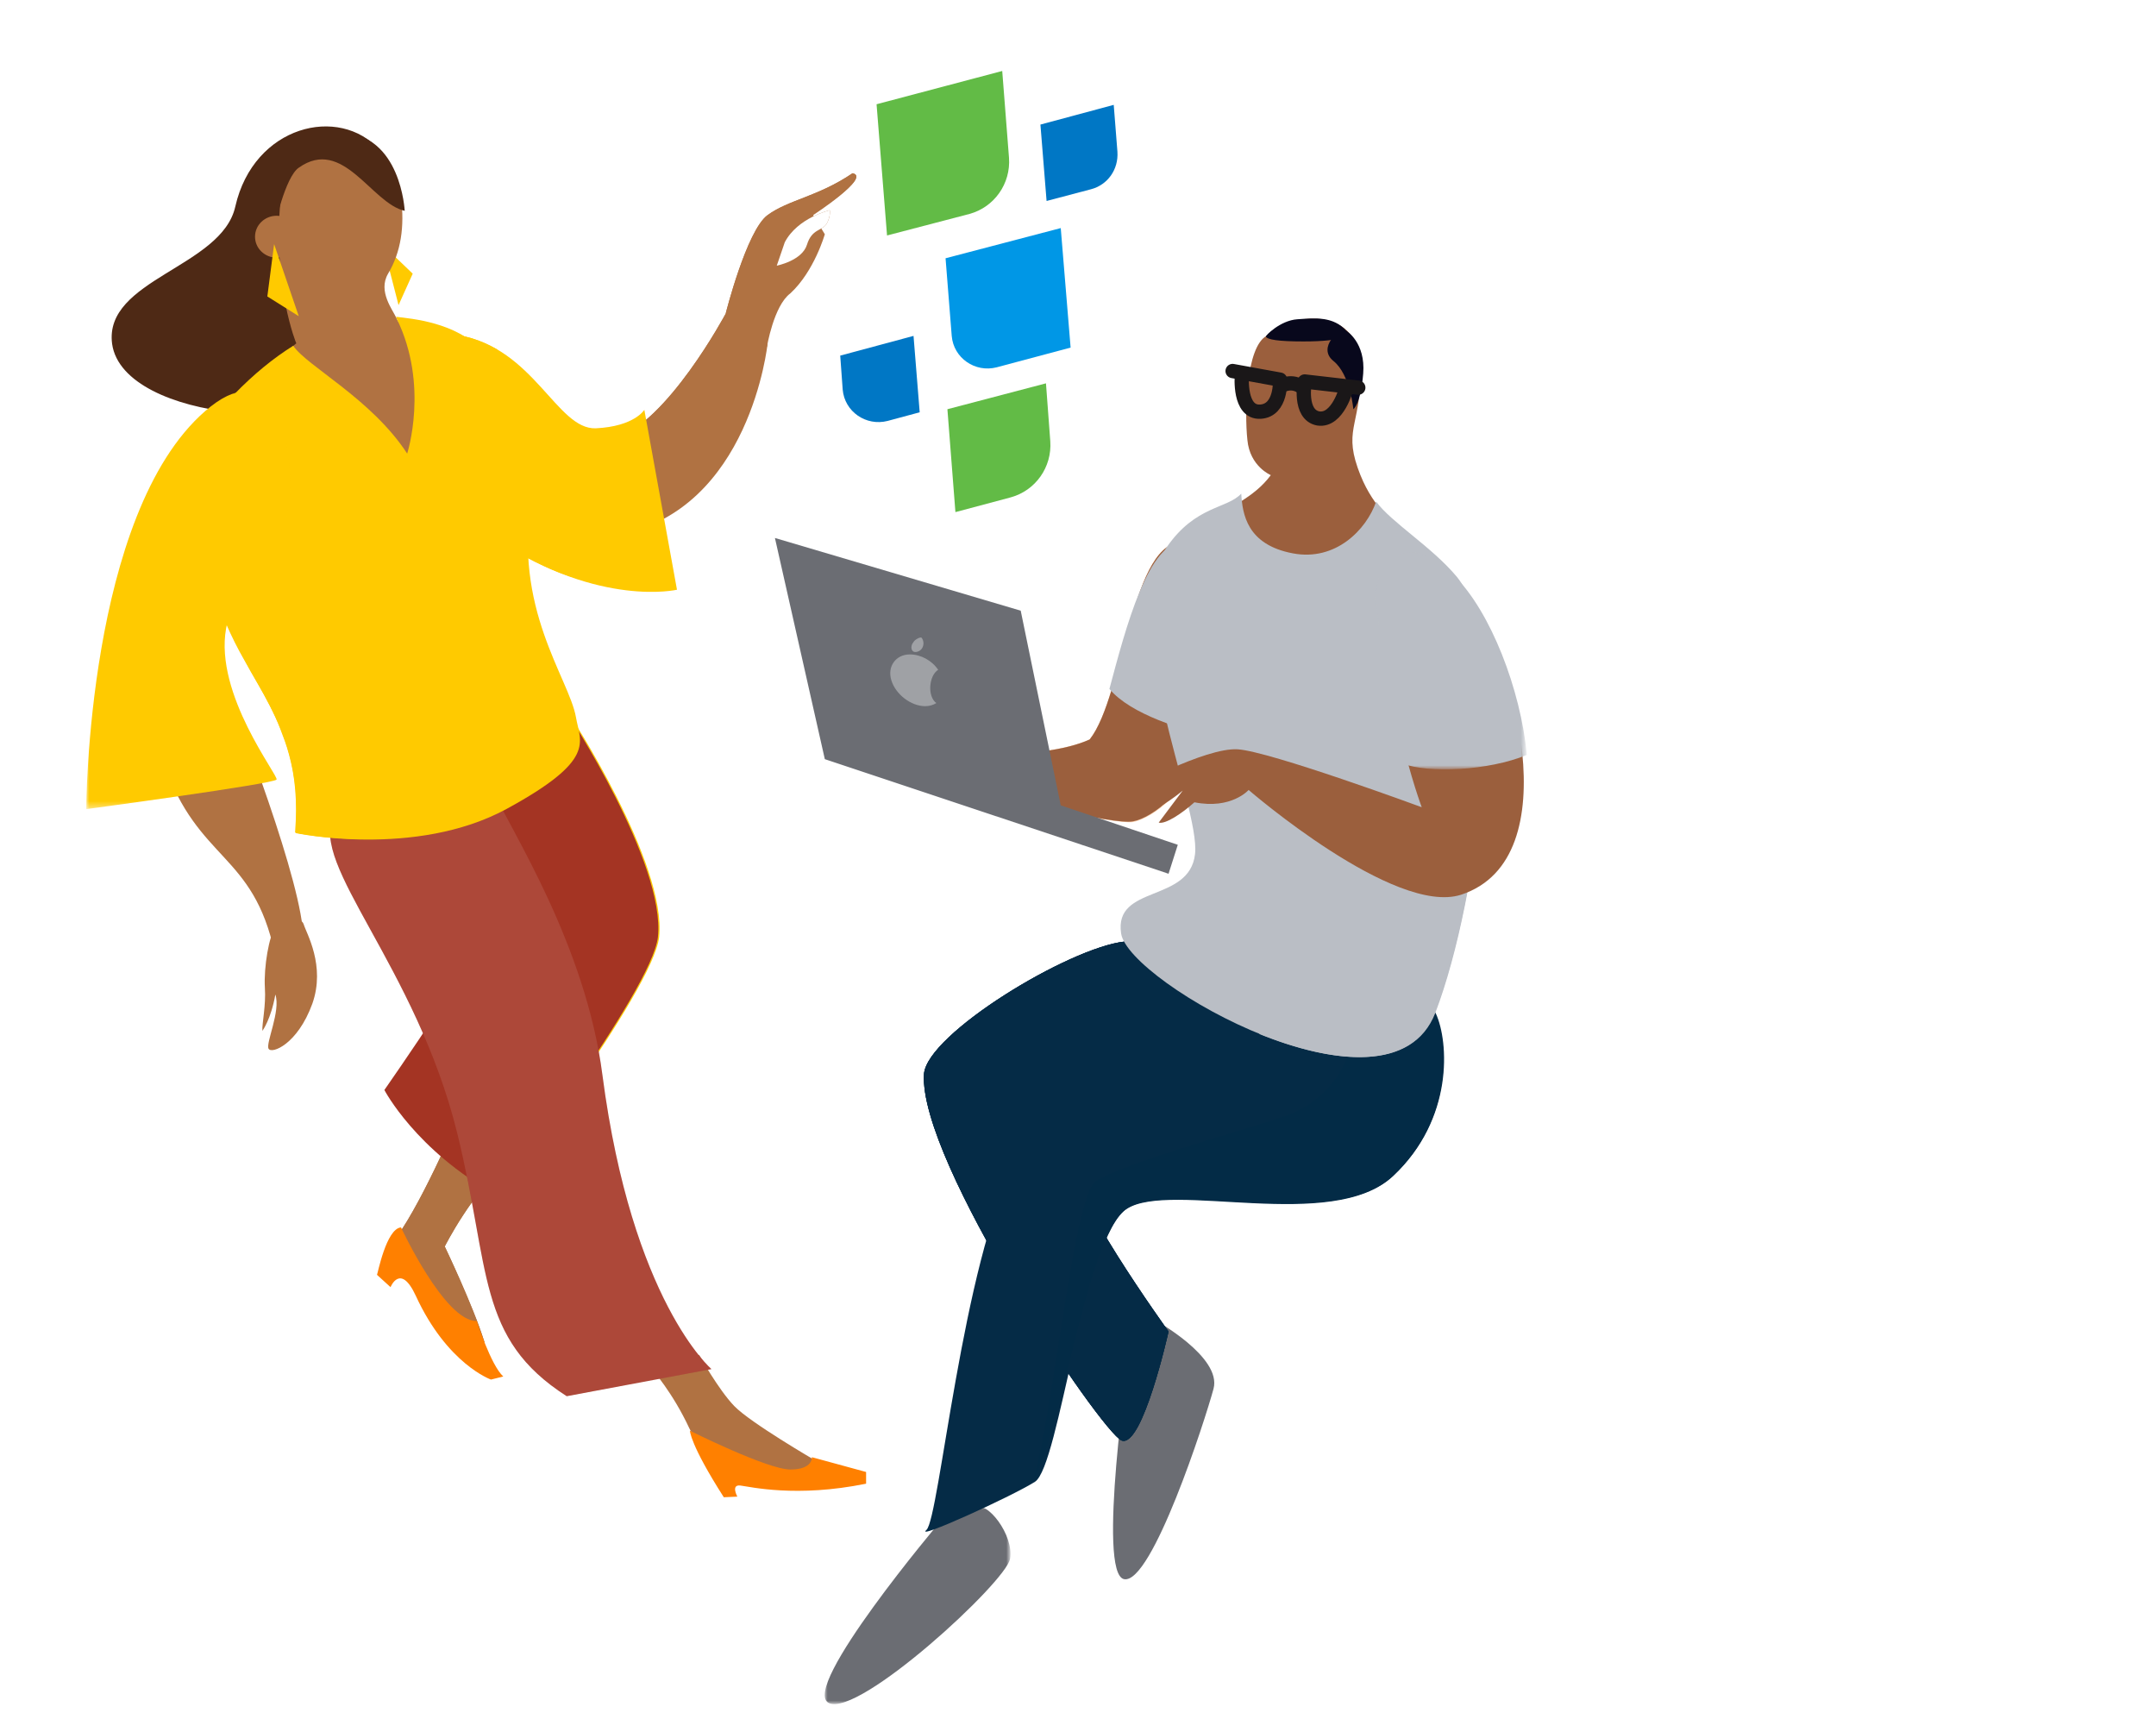 <?xml version="1.0" encoding="utf-8"?>
<!-- Generator: Adobe Illustrator 24.1.2, SVG Export Plug-In . SVG Version: 6.00 Build 0)  -->
<svg version="1.1" id="Layer_1" xmlns="http://www.w3.org/2000/svg" xmlns:xlink="http://www.w3.org/1999/xlink" x="0px" y="0px"
	 viewBox="0 0 350 278" style="enable-background:new 0 0 350 278;" xml:space="preserve">
<style type="text/css">
	.st0{fill-rule:evenodd;clip-rule:evenodd;fill:#B07242;}
	.st1{fill-rule:evenodd;clip-rule:evenodd;fill:#FFFFFF;}
	.st2{fill-rule:evenodd;clip-rule:evenodd;fill:#FF8000;}
	.st3{fill-rule:evenodd;clip-rule:evenodd;fill:#6B6D73;}
	.st4{fill-rule:evenodd;clip-rule:evenodd;fill:#052B46;}
	.st5{fill-rule:evenodd;clip-rule:evenodd;fill:#FDD2AF;}
	.st6{fill-rule:evenodd;clip-rule:evenodd;fill:#FACFAD;}
	.st7{fill-rule:evenodd;clip-rule:evenodd;fill:#9B5F3D;}
	.st8{fill-rule:evenodd;clip-rule:evenodd;fill:#4E2915;}
	.st9{fill-rule:evenodd;clip-rule:evenodd;fill:#FFCA00;}
	.st10{fill-rule:evenodd;clip-rule:evenodd;fill:#FFCD06;}
	.st11{fill-rule:evenodd;clip-rule:evenodd;fill:#A43423;}
	.st12{fill-rule:evenodd;clip-rule:evenodd;fill:#BABEC5;}
	.st13{filter:url(#Adobe_OpacityMaskFilter);}
	.st14{mask:url(#mask-2_1_);fill-rule:evenodd;clip-rule:evenodd;fill:#6B6D73;}
	.st15{fill-rule:evenodd;clip-rule:evenodd;fill:#FFFFFF;fill-opacity:0.1;}
	.st16{fill-rule:evenodd;clip-rule:evenodd;fill:#032B46;}
	.st17{filter:url(#Adobe_OpacityMaskFilter_1_);}
	.st18{mask:url(#mask-4_1_);fill-rule:evenodd;clip-rule:evenodd;fill:#BABEC5;}
	.st19{fill-rule:evenodd;clip-rule:evenodd;fill:#08081C;}
	.st20{fill:none;stroke:#1A1718;stroke-width:2.319;stroke-linecap:round;stroke-linejoin:round;}
	.st21{filter:url(#Adobe_OpacityMaskFilter_2_);}
	.st22{mask:url(#mask-6_1_);fill-rule:evenodd;clip-rule:evenodd;fill:#FFCA00;}
	.st23{fill-rule:evenodd;clip-rule:evenodd;fill:#62BB46;}
	.st24{fill-rule:evenodd;clip-rule:evenodd;fill:#0097E6;}
	.st25{fill-rule:evenodd;clip-rule:evenodd;fill:#0077C5;}
	.st26{fill:none;stroke:#1A1718;stroke-width:2.319;}
	.st27{fill-rule:evenodd;clip-rule:evenodd;fill:#9FA1A5;}
	.st28{fill-rule:evenodd;clip-rule:evenodd;fill:none;}
</style>
<g id="Group" transform="translate(929, 102)">
	<g id="Group-120" transform="translate(14, 11.62)">
		<path id="Fill-1" class="st0" d="M-865.2-56.7c8.5,6.9,13.3,16.7,21.9,14.3c8.6-2.5,18.1-20.3,18.1-20.3l6.8,4.9
			c0,0-2.8,27-24.3,31s-26.6-5.1-29.3-11.2S-873.5-63.4-865.2-56.7"/>
		<path id="Fill-3" class="st0" d="M-825.2-62.7c0,0,3.4-13.5,6.8-16c3.4-2.5,8.2-3,13.8-6.8c3.1,0.6-6.4,6.8-6.4,6.8l1.9,3.1
			c0,0-1.7,6-5.6,9.6c-2.7,2-3.8,8.7-3.8,8.7L-825.2-62.7z"/>
		<path id="Fill-5" class="st0" d="M-804.6-85.5c-5.6,3.8-10.4,4.3-13.8,6.8c-3.4,2.5-6.8,16-6.8,16s-9.5,17.8-18.1,20.3
			c-8.6,2.5-13.4-7.4-21.9-14.3c-8.4-6.7-9.6,12.5-6.9,18.6c2.8,6.1,7.8,15.2,29.3,11.2c20.7-3.9,24-29.1,24.2-30.9
			c0.3-1.5,1.4-6.6,3.7-8.3c3.9-3.6,5.6-9.6,5.6-9.6l-1.9-3.1C-811.1-78.7-801.5-84.9-804.6-85.5"/>
		<path id="Fill-7" class="st0" d="M-816.9-70.5c0,0,4.1-0.8,4.9-3.4c0.8-2.6,2.4-2.2,3.2-3.4c0.7-1.3,0.5-2.2,0.5-2.2
			s-5.2,1.2-7.3,5.2"/>
		<path id="Fill-9" class="st1" d="M-816.9-70.5c0,0,4.1-0.8,4.9-3.4c0.8-2.6,2.4-2.2,3.2-3.4c0.7-1.3,0.5-2.2,0.5-2.2
			s-5.2,1.2-7.3,5.2"/>
		<path id="Fill-11" class="st0" d="M-860.4,74.8c-6,5.1-10.4,13.9-10.4,13.9s4.6,9.6,6.4,15.4c0.6,1.9-16.6-13.6-14.3-16.8
			c4.7-6.5,10.7-21,10.7-21L-860.4,74.8z"/>
		<path id="Fill-13" class="st0" d="M-860.4,74.8c-6,5.1-10.4,13.9-10.4,13.9s4.6,9.6,6.4,15.4c0.6,1.9-16.6-13.6-14.3-16.8
			c4.7-6.5,10.7-21,10.7-21L-860.4,74.8z"/>
		<path id="Fill-15" class="st2" d="M-877.9,85.6c0,0,7.1,15.3,12.3,15.2c0,0,2.3,7.2,4.3,9l-2,0.5c0,0-7.1-2.5-12.2-13.6
			c-2.5-5.4-4.1-1.4-4.1-1.4l-2.2-2C-881.7,93.2-880.3,85.8-877.9,85.6"/>
		<path id="Fill-17" class="st3" d="M-759.7,106.2c0,0-5.3,35.7-0.8,36.5c4.5,0.8,13.1-25.7,14.5-30.9c1.4-5.2-9.6-11.2-9.6-11.2
			L-759.7,106.2z"/>
		<path id="Fill-19" class="st4" d="M-760.4,39.2c-9.1,1-32.1,15-32.6,21.5c-0.9,14.2,28.8,58.2,32.1,59.5
			c3.4,1.2,7.6-17.7,7.6-17.7s-17.1-23.7-14.9-27.1c2.1-3.4,33.2,0,41.1-16.9C-718.9,41.7-751.2,38.2-760.4,39.2"/>
		<path id="Fill-21" class="st4" d="M-760.4,39.2c-9.1,1-32.1,15-32.6,21.5c-0.9,14.2,28.8,58.2,32.1,59.5
			c3.4,1.2,7.6-17.7,7.6-17.7s-17.1-23.7-14.9-27.1c2.1-3.4,33.2,0,41.1-16.9C-718.9,41.7-751.2,38.2-760.4,39.2"/>
		<path id="Fill-23" class="st4" d="M-760.4,39.2c-9.1,1-32.1,15-32.6,21.5c-0.9,14.2,28.8,58.2,32.1,59.5
			c3.4,1.2,7.6-17.7,7.6-17.7s-17.1-23.7-14.9-27.1c2.1-3.4,33.2,0,41.1-16.9C-718.9,41.7-751.2,38.2-760.4,39.2"/>
		<path id="Fill-25" class="st5" d="M-750.6-25.6c-8.9-1.1-9.8,25.5-15.7,32.2c-5.8,6.8,10.4,9.5,14.4,4.6
			C-747.8,6.4-745.3-25-750.6-25.6"/>
		<path id="Fill-27" class="st5" d="M-784.7,8.7c10.3,0.5,18.3-1.3,20.8-3.6c2.5-2.4,11.9-1.1,13.4,4c1.4,5.1-5.4,10.1-8.5,10.7
			c-3.1,0.5-21.2-3.8-25.7-6.3C-789.2,10.9-784.7,8.7-784.7,8.7"/>
		<path id="Fill-29" class="st6" d="M-750.6,8.9c3.2-8.8,4.7-33.9,0-34.5c-8.8-1-9.8,24.8-15.5,32c-3.7,1.7-10.4,2.7-18.7,2.3
			c0,0-4.5,2.2,0,4.7c4.5,2.5,22.6,6.9,25.7,6.3c3.1-0.5,9.9-5.6,8.5-10.7C-750.5,9-750.6,9-750.6,8.9"/>
		<path id="Fill-31" class="st7" d="M-750.6,8.9c3.2-8.8,4.7-33.9,0-34.5c-8.8-1-9.8,24.8-15.5,32c-3.7,1.7-10.4,2.7-18.7,2.3
			c0,0-4.5,2.2,0,4.7c4.5,2.5,22.6,6.9,25.7,6.3c3.1-0.5,9.9-5.6,8.5-10.7C-750.5,9-750.6,9-750.6,8.9"/>
		<path id="Fill-33" class="st8" d="M-881.4-89.3c-6.5-7.3-20.4-4-23.4,9.2c-2.2,9.9-21.4,11.8-20,22.3c1.8,12.8,36.9,15,40.1,5.4
			C-881.4-62-881.4-89.3-881.4-89.3"/>
		<polygon id="Fill-35" class="st9" points="-880.8,-73.8 -876,-69.2 -878.3,-64.1 		"/>
		<path id="Fill-37" class="st0" d="M-837.1,108.7c0,0,3.3,3.7,6,9.5c2.7,5.8,12.8,7.3,15.6,7.4c5.4,0.3,4.8-2.2,4.8-2.2
			s-10.5-6.1-13.1-8.8c-2.6-2.7-5.7-8.3-5.7-8.3L-837.1,108.7z"/>
		<path id="Fill-39" class="st10" d="M-870.7,16.5c4.9,12.6,7.7,12,7.7,18.6c0,3.3-17.4,28.2-17.4,28.2s5.1,9.8,18.1,17
			c0,0,25.3-33.1,26.3-41.8c1.3-12-14.7-36.4-14.7-36.4L-870.7,16.5z"/>
		<path id="Fill-41" class="st11" d="M-870.9,16.5c4.9,12.6,7.7,12,7.7,18.6c0,3.3-17.4,28.2-17.4,28.2s5.1,9.8,18.1,17
			c0,0,25.3-33.1,26.3-41.8c1.3-12-14.7-36.4-14.7-36.4L-870.9,16.5z"/>
		<path id="Fill-43" class="st9" d="M-868.5-59.2c12.2,2.1,15.9,15.3,22.2,15.1c6.3-0.3,7.9-3,7.9-3l5.3,29.2c0,0-12.4,2.9-29.1-8
			C-878.9-37-882.7-61.6-868.5-59.2"/>
		<path id="Fill-45" class="st9" d="M-862.3-56.9c-1.8-1-3.8-1.9-6.2-2.3c-14.3-2.5-10.4,22.2,6.3,33.2c8,5.2,14.8,7.8,19.9,6.6
			L-862.3-56.9z"/>
		<path id="Fill-47" class="st12" d="M-762.9-1.8c3.4,4.1,12.1,6.8,17.1,7.7c1.5-10.7-1.4-31.1-4.8-31.5
			C-756.5-26.3-760.3-11.5-762.9-1.8"/>
		<g id="Group-51" transform="translate(119.767, 232.609)">
			<defs>
				<filter id="Adobe_OpacityMaskFilter" filterUnits="userSpaceOnUse" x="-928.9" y="-101.7" width="30.1" height="32.1">
					<feColorMatrix  type="matrix" values="1 0 0 0 0  0 1 0 0 0  0 0 1 0 0  0 0 0 1 0"/>
				</filter>
			</defs>
			<mask maskUnits="userSpaceOnUse" x="-928.9" y="-101.7" width="30.1" height="32.1" id="mask-2_1_">
				<g class="st13">
					<polygon id="path-1_1_" class="st1" points="-928.9,-101.7 -898.8,-101.7 -898.8,-69.6 -928.9,-69.6 					"/>
				</g>
			</mask>
			<path id="Fill-49" class="st14" d="M-910.1-99.3c0,0-23,27.2-18.1,29.5c4.9,2.3,28.7-19.6,29.4-23.4c0.7-3.8-3.8-9.7-5.8-8.3
				C-906.7-100.1-910.1-99.3-910.1-99.3"/>
		</g>
		<path id="Fill-52" class="st0" d="M-897.5-80.7c1.2-13.4,18.4-10.1,19.6-0.8c0.6,4.6,0,8.8-2.1,12.3c-1.7,2.9,0.8,5.9,1.4,7.3
			c1.2,2.8,5.5-0.6,6.4,2.8s2.4,19.8-6.2,21.6c-8.6,1.8-22-6-23.3-14.6l6.8-5.8C-894.9-57.8-898.7-67.2-897.5-80.7"/>
		<path id="Fill-54" class="st11" d="M-888.8,18.9c-4.1,7.7,13.3,24.3,20,51.3c5.5,22.3,3.1,33.4,17.8,42.8l23.5-4.4
			c0,0-12.9-11-17.7-47.7c-2.7-21.1-14.9-39.8-17.4-45.5C-867.9,2.8-881.1,4.5-888.8,18.9"/>
		<path id="Fill-56" class="st15" d="M-888.8,18.9c-4.1,7.7,13.3,24.3,20,51.3c5.5,22.3,3.1,33.4,17.8,42.8l23.5-4.4
			c0,0-12.9-11-17.7-47.7c-2.7-21.1-14.9-39.8-17.4-45.5C-867.9,2.8-881.1,4.5-888.8,18.9"/>
		<path id="Fill-58" class="st9" d="M-849.5,2.8c-1.1-6.3-10.4-17.8-7.1-35.9c0.8-4.6-2-16.7-8.2-23.6c-4.1-4.6-11.4-5.2-13.9-5.5
			c0,0.1,0.1,0.2,0.1,0.3c5.3,10.8,1.7,21.9,1.7,21.9c-5.8-8.9-16.3-14.2-18.5-17.5c-3.2,2-6.4,4.6-9.6,7.9
			c-7.9,8.1-9.2,18.6-1.3,37c5.2,12,12.5,17.8,11.3,34.2c0,0,19.4,4.1,34.2-3.9C-846.1,9.7-848.8,6.9-849.5,2.8"/>
		<path id="Fill-60" class="st9" d="M-883.4,22.6c-1.8-13.5-9.9-24.2-8.8-36.4c1.3-14.8-1.7-28.7-6.9-32.7
			c-3.2-2.4-12.4,10.9-12.4,10.9c-0.1,1.5-0.1,3.1,0,4.8l0,0c0.1,0.8,0.2,1.7,0.3,2.5c0,0,0,0.1,0,0.1c0.1,0.8,0.3,1.7,0.5,2.6
			c0,0.1,0,0.1,0,0.2c0.2,0.8,0.4,1.7,0.7,2.6c0,0.1,0.1,0.2,0.1,0.4c0.2,0.8,0.5,1.7,0.8,2.5c0.1,0.2,0.1,0.4,0.2,0.6
			c0.3,0.8,0.6,1.7,0.9,2.6c0.1,0.2,0.2,0.4,0.2,0.7c0.4,1.1,0.9,2.3,1.4,3.4c1,2.3,2,4.3,3.1,6.2c0.7,1.3,1.4,2.5,2.1,3.7
			c1.4,2.4,2.7,4.8,3.7,7.4c0.5,1.3,1,2.6,1.4,4.1c1,3.6,1.4,7.6,1,12.7C-895,21.6-890.1,22.6-883.4,22.6"/>
		<path id="Fill-62" class="st0" d="M-893.7,36.4c0.4,1.4,3.6,6.7,1.4,12.9c-2.4,6.6-6.6,8.2-7.1,7.3c-0.5-0.9,2-6.1,1.1-8.8
			c-0.7,4-2.1,5.9-2.1,5.9c-0.1-1.1,0.6-4.1,0.4-7c-0.2-3.4,0.7-8.5,1.7-9.8C-897.3,35.7-894.1,35-893.7,36.4"/>
		<path id="Fill-64" class="st4" d="M-735.5,47.8c-16.6,3-34.1,11.1-42.7,27.3c-8.6,16.3-12.3,57.7-14.4,59.6
			c-2.1,1.8,13.6-5.3,17.6-7.8c4-2.5,7.9-39.8,15-44.4c7.1-4.6,33.4,3.9,43.2-5.3c9.8-9.2,9-21.7,6.9-26.3
			C-712.2,46.3-728.8,46.6-735.5,47.8"/>
		<path id="Fill-66" class="st16" d="M-723.2,47.1c1.7,12.9-6,18.2-9.8,19.9c-4,1.8-27.8,8-32.2,11.2c-3.4,2.6-6.3,33.4-9.9,48.1
			c5-9.9,8.7-39.7,15-43.7c7.1-4.6,33.4,3.9,43.2-5.3c9.8-9.2,9-21.7,6.9-26.3C-711.3,48.3-717.1,47.2-723.2,47.1"/>
		<path id="Fill-68" class="st7" d="M-737.4-59.1c3.5-3.7,14.8-5.1,15.2,4.5c0.4,9.7-2.7,10.3-0.4,16.9c2.3,6.6,5.3,7.4,7.6,13.2
			c2.3,5.8-7.2,10.3-17.1,10.1c-9.9-0.2-19.1-9.9-15.2-13.6c3.9-3.7,7.7-4.6,10.6-8.5c0,0-3.4-1.4-3.8-5.7
			C-741-46.8-740.7-57.3-737.4-59.1"/>
		<path id="Fill-70" class="st12" d="M-706.5-20c-4.1-4.9-10.6-8.8-13.1-12.2c-1.6,4.6-6.6,9.7-13.5,8.4c-7.5-1.4-8.2-6.4-8.4-9.7
			c-2.3,2.5-7.4,1.9-12.1,8.7c-8.3,12,5.5,41.9,4.6,49.8c-0.9,8-13.2,4.9-12,12.9c1.2,8,43.6,31.9,51,12.9
			C-702.7,31.8-697.9-9.5-706.5-20"/>
		<path id="Fill-72" class="st12" d="M-725.3,38.2c1.4,4.3-7.8,11.9-13.3,16c11.9,4.8,24.7,6.3,28.5-3.4c6.7-17.3,11.3-53,5.6-67.3
			l-11.5-6C-727.6-14.7-727.2,32.2-725.3,38.2"/>
		<path id="Fill-74" class="st7" d="M-704.5-17c-6.8-9.2-11.7-5.8-12.6,0c-2.4,14.9,4.9,34.4,4.9,34.4s-24.7-9.1-29.9-9.4
			c-5.2-0.3-17.6,6.3-19.2,7.5c-0.4,0.3-0.1,0.7,1.7,0.2l-2.3,1.3c0,0,0.3,1.5,2.9,0.5c0,0,1,1,1.9,0.8c1.9-0.4,4.8-2.5,6.1-3.6
			l-3.9,5.2c1.1,0.3,3.8-1.5,5.8-3.3c6,1.2,8.8-2,8.8-2s23.7,20.5,34.5,17C-687.9,25.7-697.7-7.8-704.5-17"/>
		<g id="Group-78" transform="translate(208.968, 77.91)">
			<defs>
				<filter id="Adobe_OpacityMaskFilter_1_" filterUnits="userSpaceOnUse" x="-928.6" y="-101.8" width="24.5" height="35.1">
					<feColorMatrix  type="matrix" values="1 0 0 0 0  0 1 0 0 0  0 0 1 0 0  0 0 0 1 0"/>
				</filter>
			</defs>
			<mask maskUnits="userSpaceOnUse" x="-928.6" y="-101.8" width="24.5" height="35.1" id="mask-4_1_">
				<g class="st17">
					<polygon id="path-3_1_" class="st1" points="-928.6,-101.8 -904.1,-101.8 -904.1,-66.7 -928.6,-66.7 					"/>
				</g>
			</mask>
			<path id="Fill-76" class="st18" d="M-904.1-69c-1-10.6-5.9-23.3-11.8-29.1c-8.2-8-13.5-1.8-12.6,5.2c1.2,9.6,3.4,20,4.2,25.3
				C-920.1-66-910.4-66.4-904.1-69"/>
		</g>
		<path id="Fill-79" class="st19" d="M-724.4-59.9c-2.2-2.4-5-2.1-8-1.9c-2.8,0.2-5.2,2.7-5.1,2.8c0.2,0.5,2,0.8,6.1,0.8
			C-724.8-58.2-723.9-59.2-724.4-59.9"/>
		<path id="Fill-81" class="st19" d="M-724.4-59.9c0,0,3.1,1.9,2.7,6.9c-0.4,5-1.6,5.8-1.6,5.8s-0.5-5.6-3.2-7.8
			C-729.3-57.2-725.4-60.6-724.4-59.9"/>
		<path id="Stroke-85" class="st20" d="M-742.9-53.4l7.7,1.4c0,0,0.3,5-3.2,5.2c-3.5,0.2-3-5.8-3-5.8"/>
		<path id="Fill-89" class="st2" d="M-811.2,122.9c0,0,0.2,2-3.5,2c-3.7,0-16.3-6.3-16.3-6.3s0,2.2,5.5,10.8l2.2-0.1
			c0,0-1.1-2,0.5-1.8c1.6,0.2,9.1,2,20.4-0.3v-1.9L-811.2,122.9z"/>
		<path id="Fill-91" class="st0" d="M-908.7-46.3c-13.6,13.6-15.2,35.2-7.7,56.6c5.6,16,14.5,14.4,18,30.8c4,3.4,3.1,5.2,4.5-1
			c1.4-6.1-8.7-33.1-13.2-44.1c-0.8-16.2,8.9-26.5,9.3-30.8C-896.7-47.5-904.7-50.3-908.7-46.3"/>
		<g id="Group-95" transform="translate(0, 51.711)">
			<defs>
				<filter id="Adobe_OpacityMaskFilter_2_" filterUnits="userSpaceOnUse" x="-929" y="-101.8" width="33.1" height="67.8">
					<feColorMatrix  type="matrix" values="1 0 0 0 0  0 1 0 0 0  0 0 1 0 0  0 0 0 1 0"/>
				</filter>
			</defs>
			<mask maskUnits="userSpaceOnUse" x="-929" y="-101.8" width="33.1" height="67.8" id="mask-6_1_">
				<g class="st21">
					<polygon id="path-5_1_" class="st1" points="-929,-101.8 -895.9,-101.8 -895.9,-34 -929,-34 					"/>
				</g>
			</mask>
			<path id="Fill-93" class="st22" d="M-909.7-98.6c10.3-9,14.1,2.7,13.8,13c-0.3,10.3-8.5,11.6-10.4,22.3
				c-1.9,10.7,8.5,23.8,8.2,24.5C-898.5-38.1-929-34-929-34S-928.9-81.9-909.7-98.6"/>
		</g>
		<path id="Fill-96" class="st8" d="M-894.5-86.4c7.2-5.1,11.8,5.8,17.2,7c0,0-0.6-12.4-10.3-12.7c-9.7-0.3-12.3,5-10.8,15.4
			C-898.5-76.7-896.7-84.9-894.5-86.4"/>
		<path id="Fill-98" class="st0" d="M-894.6-75.2c0,1.9-1.6,3.4-3.5,3.4s-3.5-1.5-3.5-3.4s1.6-3.4,3.5-3.4S-894.6-77.1-894.6-75.2"
			/>
		<polygon id="Fill-100" class="st9" points="-898.5,-74 -899.6,-65.5 -894.5,-62.3 		"/>
		<path id="Fill-102" class="st23" d="M-785.6-78.9l-13.4,3.5l-1.7-21.3l20.4-5.4l1.1,14.1C-778.9-83.8-781.6-80-785.6-78.9"/>
		<path id="Fill-104" class="st24" d="M-769.2-57.2l-12,3.2c-3.5,0.9-7-1.5-7.3-5.1l-1-12.6l18.7-4.9L-769.2-57.2z"/>
		<path id="Fill-106" class="st25" d="M-793.7-46.7l-5.2,1.4c-3.5,0.9-7-1.5-7.3-5.1l-0.4-5.5l11.9-3.2L-793.7-46.7z"/>
		<path id="Fill-108" class="st25" d="M-765.9-82.9l-7.2,1.9l-1-12.4l11.9-3.2l0.6,7.6C-761.4-86.1-763.2-83.6-765.9-82.9"/>
		<path id="Fill-110" class="st23" d="M-778.9-32.9l-9,2.4l-1.3-16.7l16-4.2l0.7,9.4C-772.2-37.8-774.9-34-778.9-32.9"/>
		<path id="Stroke-112" class="st20" d="M-722.5-50.7l-8.7-1c0,0-1,5.4,2.2,6c3.2,0.5,4.6-5,4.6-5"/>
		<path id="Stroke-114" class="st26" d="M-735.2-50.9c0,0,1.9-1.3,3.8,0.3"/>
		<polygon id="Fill-116" class="st3" points="-809.1,9.6 -817.2,-26.3 -777.3,-14.5 -770.8,17.1 -751.8,23.5 -753.3,28.2 		"/>
		<path class="st27" d="M-791,0.5c-0.5,0.3-1.1,0.5-1.8,0.5c-2.3,0-4.8-1.9-5.5-4.2c-0.7-2.2,0.7-4.2,3-4.2c1.8,0,3.6,1,4.6,2.5
			C-792.2-4-792.5-0.6-791,0.5z"/>
	</g>
</g>
<path class="st28" d="M155.2,112.5c-0.2,0.6-0.5,1.1-1,1.5c-0.5,0.4-1.1,0.6-1.7,0.4c-0.2-0.1-0.3-0.2-0.5-0.3
	c1.2-0.7,1.7-2.1,1.2-3.7c-0.2-0.6-0.5-1.2-0.9-1.7c0,0,0,0,0.1,0c0.8-0.4,1.7-0.2,2.3,0.4C155.7,110,155.7,111.4,155.2,112.5z"/>
<path class="st27" d="M148.1,104.5c0.2-0.3,0.3-0.5,0.6-0.7c0.3-0.2,0.7-0.4,0.9-0.3c0.4,0.5,0.4,1.2,0.1,1.7
	c-0.3,0.5-0.9,0.7-1.3,0.6C148,105.7,147.8,105.1,148.1,104.5z"/>
</svg>
